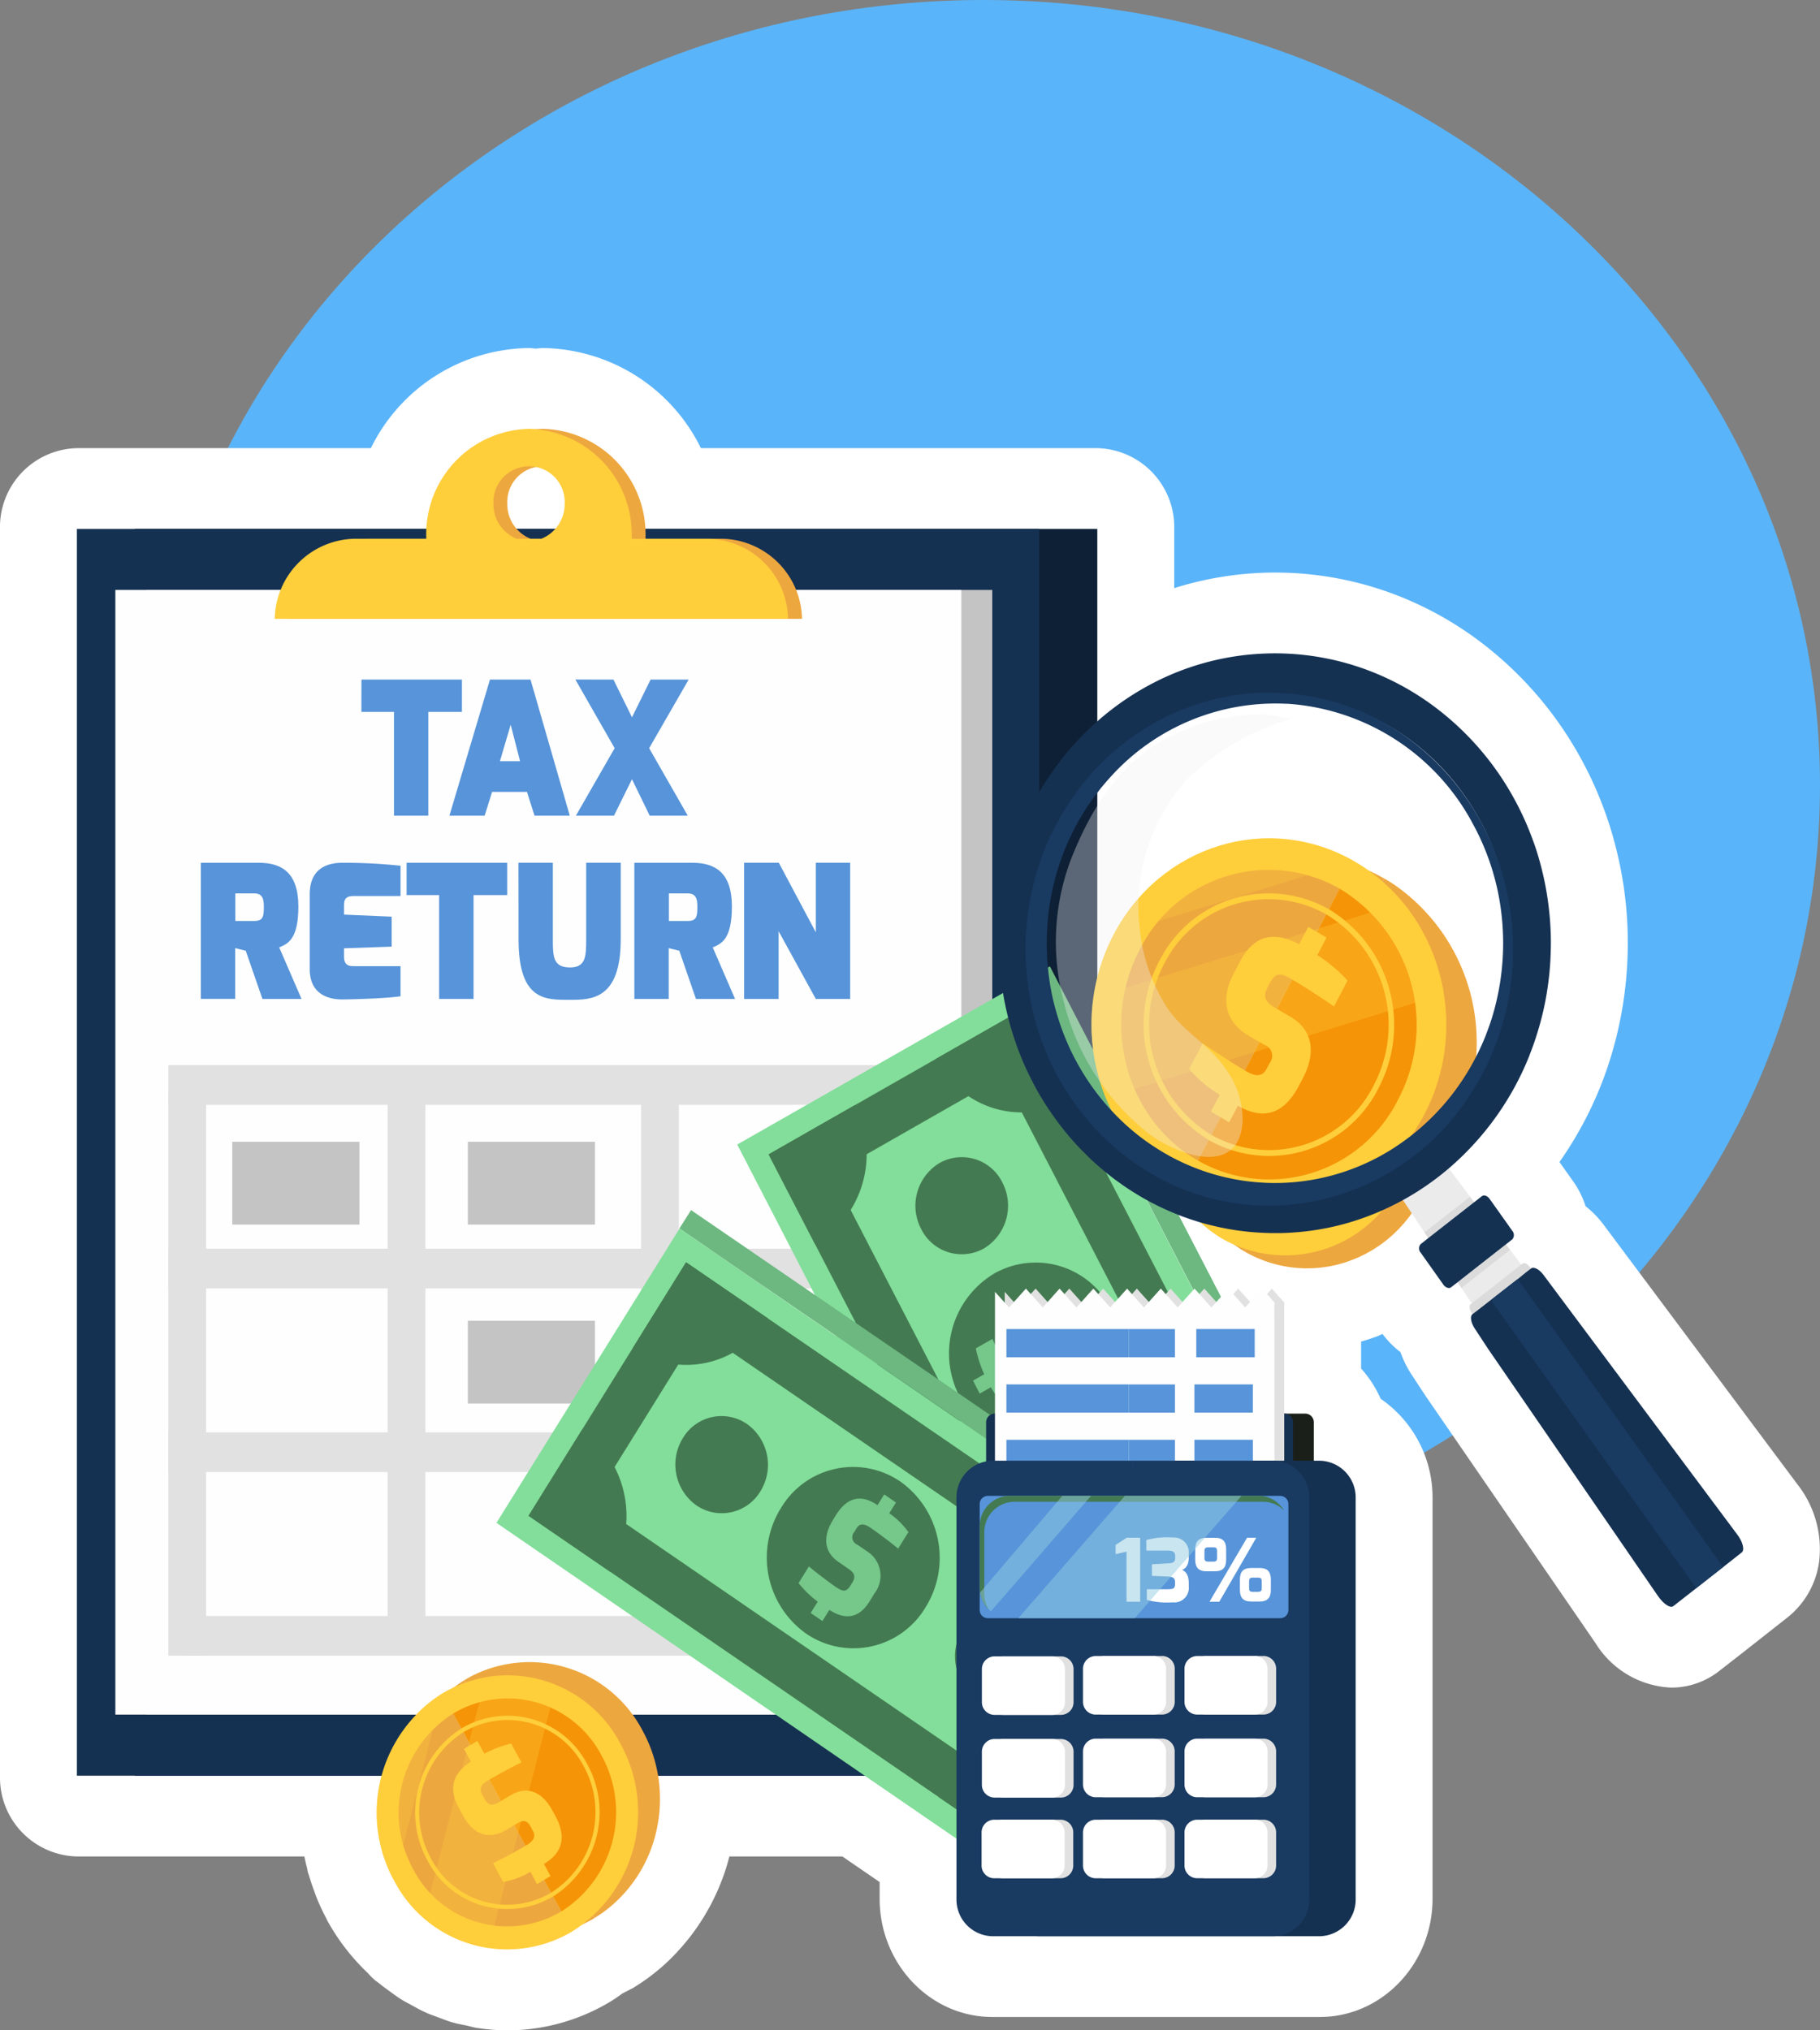 <svg xmlns="http://www.w3.org/2000/svg" xmlns:xlink="http://www.w3.org/1999/xlink" width="190" height="211.926" viewBox="0 0 190 211.926">
  <rect x="0" y="0" width="190" height="211.926" fill="#808080" stroke="none"/>
  <defs>
    <clipPath id="clip-path">
      <rect id="Rectángulo_407676" data-name="Rectángulo 407676" width="174.646" height="163.902" fill="#5ab4f9"/>
    </clipPath>
    <clipPath id="clip-path-2">
      <rect id="Rectángulo_407747" data-name="Rectángulo 407747" width="190" height="175.598" fill="none"/>
    </clipPath>
    <clipPath id="clip-path-3">
      <rect id="Rectángulo_407746" data-name="Rectángulo 407746" width="190" height="175.597" fill="none"/>
    </clipPath>
    <clipPath id="clip-path-4">
      <rect id="Rectángulo_407728" data-name="Rectángulo 407728" width="27.081" height="19.47" fill="none"/>
    </clipPath>
    <clipPath id="clip-path-5">
      <rect id="Rectángulo_407729" data-name="Rectángulo 407729" width="36.789" height="26.448" fill="none"/>
    </clipPath>
    <clipPath id="clip-path-6">
      <rect id="Rectángulo_407730" data-name="Rectángulo 407730" width="18.204" height="28.49" fill="none"/>
    </clipPath>
    <clipPath id="clip-path-7">
      <rect id="Rectángulo_407744" data-name="Rectángulo 407744" width="27.274" height="12.77" fill="none"/>
    </clipPath>
    <clipPath id="clip-path-8">
      <rect id="Rectángulo_407745" data-name="Rectángulo 407745" width="25.068" height="46.193" fill="none"/>
    </clipPath>
  </defs>
  <g id="Grupo_1180551" data-name="Grupo 1180551" transform="translate(-1125 -35455.734)">
    <g id="Grupo_1180550" data-name="Grupo 1180550" transform="translate(1140.354 35455.734)">
      <g id="Grupo_1180480" data-name="Grupo 1180480" clip-path="url(#clip-path)">
        <path id="Trazado_1053260" data-name="Trazado 1053260" d="M174.646,150.592c0,45.261-39.1,81.951-87.323,81.951S0,195.853,0,150.592,39.1,68.641,87.323,68.641s87.323,36.69,87.323,81.951" transform="translate(0 -68.641)" fill="#5ab4f9"/>
      </g>
    </g>
    <g id="Grupo_1180549" data-name="Grupo 1180549" transform="translate(1125 35492.063)">
      <g id="Grupo_1180548" data-name="Grupo 1180548" clip-path="url(#clip-path-2)">
        <g id="Grupo_1180547" data-name="Grupo 1180547" transform="translate(0 0)">
          <g id="Grupo_1180546" data-name="Grupo 1180546" clip-path="url(#clip-path-3)">
            <path id="Trazado_1053287" data-name="Trazado 1053287" d="M167.358,91.438a10.52,10.52,0,0,0-1.832-1.867,9.344,9.344,0,0,0-1.211-2.473L162.8,84.962a39.114,39.114,0,0,0,4.3-7.938c.429-1.076.818-2.2,1.157-3.34a40.176,40.176,0,0,0,.988-4.1c.169-.905.306-1.829.415-2.749.058-.473.1-.943.126-1.265s.05-.64.083-1.117c.018-.364.032-.723.043-1.053.029-.807.025-1.609.007-2.465a40.168,40.168,0,0,0-1.334-9.2c-.061-.25-.263-.958-.267-.969-.245-.86-.523-1.689-.8-2.446a38.735,38.735,0,0,0-2.535-5.578,38.317,38.317,0,0,0-11.288-12.7,36.264,36.264,0,0,0-7.492-4.09,35.31,35.31,0,0,0-11.912-2.5c-.4-.011-.8-.019-1.19-.019a35.06,35.06,0,0,0-10.517,1.628V18.878a8.237,8.237,0,0,0-8.026-8.43H73.171A18.648,18.648,0,0,0,56.659,0c-.245,0-.48.049-.725.057C55.692.049,55.458,0,55.213,0A18.621,18.621,0,0,0,38.718,10.448H8.026A8.237,8.237,0,0,0,0,18.878V149.016a8.235,8.235,0,0,0,8.026,8.43H31.774c.076.4.177.8.278,1.2.032.151.054.3.094.454.032.121.083.235.119.356.166.568.357,1.129.566,1.685.09.239.169.481.263.712.285.689.6,1.363.955,2.03.043.079.072.17.115.25l.018.023.007.019a22.509,22.509,0,0,0,4.193,5.423,8.172,8.172,0,0,0,.735.738c.13.117.281.2.415.314.321.269.656.507.991.754.458.337.909.674,1.388.973.343.216.7.394,1.056.587.49.273.981.549,1.493.776.4.186.829.326,1.244.481.48.178.952.375,1.442.519.523.155,1.06.254,1.6.364.364.08.721.193,1.092.25.043.008.083,0,.126.011a20.49,20.49,0,0,0,3.018.231,20.879,20.879,0,0,0,10.773-3.022c.436-.261.84-.557,1.247-.845.274-.144.559-.269.829-.428.068-.038.144-.064.213-.106l0,0,.007,0,.014-.011A21.739,21.739,0,0,0,69.4,168.7a23.031,23.031,0,0,0,6.746-11.255h11.79l3.894,2.67v1.738c0,6.805,5.275,12.346,11.761,12.346h34.2c6.482,0,11.761-5.54,11.761-12.346V120.06a12.5,12.5,0,0,0-5.415-10.384,11.887,11.887,0,0,0-2.044-3.162V103.7c.555-.155,1.1-.329,1.644-.534.206-.076.393-.178.595-.258A9.257,9.257,0,0,0,146.2,104.8a10.889,10.889,0,0,0,1.157,2.34l1.475,2.246,17.76,25.835a9.76,9.76,0,0,0,7.881,4.6,8.084,8.084,0,0,0,5-1.731L181.9,136.2l4.691-3.692a8.967,8.967,0,0,0,3.317-5.836,10.936,10.936,0,0,0-2.243-8.04S167.391,91.48,167.358,91.438" transform="translate(0 0)" fill="#fff"/>
            <rect id="Rectángulo_407711" data-name="Rectángulo 407711" width="100.46" height="130.138" transform="translate(14.093 18.878)" fill="#0e2036"/>
            <rect id="Rectángulo_407712" data-name="Rectángulo 407712" width="100.457" height="130.138" transform="translate(8.026 18.878)" fill="#153152"/>
            <rect id="Rectángulo_407713" data-name="Rectángulo 407713" width="88.325" height="117.391" transform="translate(15.265 25.248)" fill="#c4c4c4"/>
            <rect id="Rectángulo_407714" data-name="Rectángulo 407714" width="88.317" height="117.391" transform="translate(12.042 25.248)" fill="#fefefe"/>
            <path id="Trazado_1053288" data-name="Trazado 1053288" d="M53.643,13.7H45.621v-.227A11,11,0,0,0,34.888,2.227,10.992,10.992,0,0,0,24.173,13.471V13.7h-7.51A8.522,8.522,0,0,0,8.356,22.06h53.6a8.53,8.53,0,0,0-8.31-8.362M31.189,10.051a3.722,3.722,0,1,1,7.434,0,3.9,3.9,0,0,1-2.43,3.647H33.615a3.882,3.882,0,0,1-2.426-3.647" transform="translate(21.771 6.206)" fill="#eda73f"/>
            <path id="Trazado_1053289" data-name="Trazado 1053289" d="M53.242,13.7H45.22v-.227A11,11,0,0,0,34.483,2.227,10.986,10.986,0,0,0,23.772,13.471V13.7H16.265a8.52,8.52,0,0,0-8.31,8.362h53.59a8.521,8.521,0,0,0-8.3-8.362M30.788,10.051a3.722,3.722,0,1,1,7.434,0A3.894,3.894,0,0,1,35.789,13.7H33.211a3.879,3.879,0,0,1-2.423-3.647" transform="translate(20.726 6.206)" fill="#ffce3b"/>
            <path id="Trazado_1053290" data-name="Trazado 1053290" d="M10.466,9.137H20.957v3.378H17.449V23.346H13.862V12.515h-3.4Z" transform="translate(27.267 25.466)" fill="#5794d9"/>
            <path id="Trazado_1053291" data-name="Trazado 1053291" d="M17.246,9.137h4.233l4.1,14.209H21.9l-.793-2.484H17.469l-.779,2.484H13.013Zm3.144,8.521-.981-3.806-1.125,3.806Z" transform="translate(33.904 25.465)" fill="#5794d9"/>
            <path id="Trazado_1053292" data-name="Trazado 1053292" d="M20.634,9.137l1.936,3.939,1.943-3.939h3.973L24.361,16.3l4.031,7.044H24.419L22.57,19.54l-1.882,3.806H16.714L20.76,16.3l-4.1-7.165Z" transform="translate(43.407 25.466)" fill="#5794d9"/>
            <path id="Trazado_1053293" data-name="Trazado 1053293" d="M5.815,14.187h6.043c2.4,0,4.139,1.026,4.139,4.56,0,3.378-1.053,3.882-2,4.272L16.328,28.4H12.247l-1.741-5.029L9.4,23.094v5.3H5.815Zm5.578,6.074c.945,0,1-.5,1-1.515,0-.852-.18-1.36-1-1.36H9.417v2.874Z" transform="translate(15.15 39.539)" fill="#5794d9"/>
            <path id="Trazado_1053294" data-name="Trazado 1053294" d="M8.968,17.486c0-2.927,2.134-3.3,3.436-3.3a56.928,56.928,0,0,1,6.046.311V17.66H13.514c-.963,0-.963.564-.963,1.087V19.6l4.972.212v3.128l-4.972.174v.852c0,1.03.613,1.011,1.147,1.011H18.45v3.143c-1.9.273-5.859.329-5.859.329-1.2.038-3.623-.216-3.623-3.185Z" transform="translate(23.365 39.539)" fill="#5794d9"/>
            <path id="Trazado_1053295" data-name="Trazado 1053295" d="M11.773,14.186h10.5v3.378H18.76V28.4H15.173V17.564h-3.4Z" transform="translate(30.673 39.537)" fill="#5794d9"/>
            <path id="Trazado_1053296" data-name="Trazado 1053296" d="M15.013,14.186H18.6v8c0,1.825.04,2.931,1.8,2.931,1.648,0,1.68-1.185,1.68-2.931v-8h3.605v8c0,6.268-3.05,6.309-5.285,6.309-2.513,0-5.379.155-5.379-6.309Z" transform="translate(39.115 39.536)" fill="#5794d9"/>
            <path id="Trazado_1053297" data-name="Trazado 1053297" d="M18.368,14.187h6.043c2.4,0,4.139,1.026,4.139,4.56,0,3.378-1.053,3.882-2,4.272L28.881,28.4H24.8l-1.738-5.029-1.107-.273v5.3H18.368Zm5.578,6.074c.945,0,1-.5,1-1.515,0-.852-.184-1.36-1-1.36H21.97v2.874Z" transform="translate(47.856 39.539)" fill="#5794d9"/>
            <path id="Trazado_1053298" data-name="Trazado 1053298" d="M21.546,14.186h3.62l3.865,7.26v-7.26h3.587V28.4H29.031l-3.883-7.067V28.4h-3.6Z" transform="translate(56.136 39.537)" fill="#5794d9"/>
            <rect id="Rectángulo_407715" data-name="Rectángulo 407715" width="3.944" height="58.771" transform="translate(17.573 77.718)" fill="#e1e1e1"/>
            <rect id="Rectángulo_407716" data-name="Rectángulo 407716" width="3.944" height="58.775" transform="translate(40.467 76.46)" fill="#e1e1e1"/>
            <rect id="Rectángulo_407717" data-name="Rectángulo 407717" width="3.948" height="58.775" transform="translate(66.923 76.46)" fill="#e1e1e1"/>
            <rect id="Rectángulo_407718" data-name="Rectángulo 407718" width="3.948" height="58.775" transform="translate(90.957 76.46)" fill="#e1e1e1"/>
            <rect id="Rectángulo_407719" data-name="Rectángulo 407719" width="77.332" height="4.147" transform="translate(17.573 74.843)" fill="#e1e1e1"/>
            <rect id="Rectángulo_407720" data-name="Rectángulo 407720" width="13.271" height="8.646" transform="translate(24.25 82.845)" fill="#c4c4c4"/>
            <rect id="Rectángulo_407721" data-name="Rectángulo 407721" width="13.271" height="8.646" transform="translate(48.842 82.845)" fill="#c4c4c4"/>
            <rect id="Rectángulo_407722" data-name="Rectángulo 407722" width="13.271" height="8.642" transform="translate(48.842 101.527)" fill="#c4c4c4"/>
            <rect id="Rectángulo_407723" data-name="Rectángulo 407723" width="77.332" height="4.147" transform="translate(17.573 94.009)" fill="#e1e1e1"/>
            <rect id="Rectángulo_407724" data-name="Rectángulo 407724" width="77.332" height="4.143" transform="translate(17.573 113.179)" fill="#e1e1e1"/>
            <rect id="Rectángulo_407725" data-name="Rectángulo 407725" width="75.738" height="4.143" transform="translate(19.166 132.346)" fill="#e1e1e1"/>
            <path id="Trazado_1053299" data-name="Trazado 1053299" d="M63.42,78.1,61.466,79.2l-31.6-61.089,1.94-1.072Z" transform="translate(77.799 47.5)" fill="#6cb880"/>
            <path id="Trazado_1053385" data-name="Trazado 1053385" d="M0,0,35.337-.738l-1.4,68.764L-1.4,68.764Z" transform="matrix(0.879, -0.477, 0.477, 0.879, 76.965, 83.134)" fill="#82de9a"/>
            <path id="Trazado_1053300" data-name="Trazado 1053300" d="M28.875,35.379,46.737,25.184,71.372,72.8,53.518,82.994Zm-6.619-2.045,29.29,56.609,26.435-15.1-29.287-56.6Z" transform="translate(57.985 50.832)" fill="#447a52"/>
            <path id="Trazado_1053301" data-name="Trazado 1053301" d="M29.028,35.646a9.979,9.979,0,0,1,13.859,4.287L33.9,45.064Z" transform="translate(75.629 95.711)" fill="#447a52"/>
            <path id="Trazado_1053302" data-name="Trazado 1053302" d="M27.13,35.426a11.022,11.022,0,0,0,4.11-14.557L22.256,26Z" transform="translate(57.985 58.162)" fill="#447a52"/>
            <path id="Trazado_1053303" data-name="Trazado 1053303" d="M40.218,30.7a11,11,0,0,0-4.1,14.535l8.967-5.124Z" transform="translate(90.877 85.564)" fill="#447a52"/>
            <path id="Trazado_1053304" data-name="Trazado 1053304" d="M40.946,27.668A9.966,9.966,0,0,1,27.1,23.362l8.97-5.124Z" transform="translate(70.608 50.83)" fill="#447a52"/>
            <path id="Trazado_1053305" data-name="Trazado 1053305" d="M33.652,31.407a5.21,5.21,0,0,0-1.94,6.885,4.712,4.712,0,0,0,6.551,2.037,5.211,5.211,0,0,0,1.94-6.885,4.721,4.721,0,0,0-6.551-2.037" transform="translate(81.089 85.82)" fill="#447a52"/>
            <path id="Trazado_1053306" data-name="Trazado 1053306" d="M32.2,26.355A9.718,9.718,0,0,0,28.577,39.2,8.8,8.8,0,0,0,40.807,43a9.74,9.74,0,0,0,3.62-12.853A8.8,8.8,0,0,0,32.2,26.355" transform="translate(71.602 70.237)" fill="#447a52"/>
            <path id="Trazado_1053307" data-name="Trazado 1053307" d="M29.03,22.913A5.21,5.21,0,0,0,27.1,29.8a4.723,4.723,0,0,0,6.551,2.041,5.214,5.214,0,0,0,1.932-6.881,4.715,4.715,0,0,0-6.551-2.045" transform="translate(69.062 62.144)" fill="#447a52"/>
            <path id="Trazado_1053308" data-name="Trazado 1053308" d="M34.1,36.541c-1.936,1.106-3.22.216-4.07-1.325l-1.165.667-.692-1.356,1.168-.67a12.4,12.4,0,0,1-.88-2.7l1.745-.988c.361.9,1.092,2.465,1.449,3.166.425.829.692,1.2,1.449.765l.328-.182c.58-.337.692-.727.3-1.473l-.591-1.147a2.925,2.925,0,0,1,1.41-4.105l.562-.322c2.3-1.318,3.566-.174,4.294,1.242l1.125-.644.7,1.36-1.132.644a8.482,8.482,0,0,1,.88,2.734l-1.716.977c-.249-.595-.891-2.053-1.572-3.367-.306-.6-.689-1.007-1.284-.67l-.393.223c-.487.28-.692.606-.335,1.307l.566,1.1a2.978,2.978,0,0,1-1.312,4.294Z" transform="translate(73.409 73.253)" fill="#75c78a"/>
            <path id="Trazado_1053309" data-name="Trazado 1053309" d="M76.316,61.725,75.1,63.676l-55.426-38L20.89,23.76Z" transform="translate(51.253 66.22)" fill="#6cb880"/>
            <path id="Trazado_1053386" data-name="Trazado 1053386" d="M0,0,36.17-.806,34.644,66.38l-36.17.806Z" transform="matrix(0.547, -0.837, 0.837, 0.547, 51.828, 122.625)" fill="#82de9a"/>
            <path id="Trazado_1053310" data-name="Trazado 1053310" d="M22.054,50.161,33.166,32.283,76.373,61.909,65.258,79.787Zm-6.749,1.5L66.664,86.876,83.111,60.413,31.746,25.2Z" transform="translate(39.875 70.225)" fill="#447a52"/>
            <path id="Trazado_1053311" data-name="Trazado 1053311" d="M27.182,43.53A9.915,9.915,0,0,1,41.308,40.39L35.72,49.384Z" transform="translate(70.819 107.72)" fill="#447a52"/>
            <path id="Trazado_1053312" data-name="Trazado 1053312" d="M23.857,44.67a11.071,11.071,0,0,0-2.964-14.86l-5.588,9Z" transform="translate(39.875 83.081)" fill="#447a52"/>
            <path id="Trazado_1053313" data-name="Trazado 1053313" d="M32.943,32.95a11.048,11.048,0,0,0,2.964,14.834l5.581-8.975Z" transform="translate(81.499 91.832)" fill="#447a52"/>
            <path id="Trazado_1053314" data-name="Trazado 1053314" d="M32.451,31.06a9.924,9.924,0,0,1-14.133,3.117L23.9,25.2Z" transform="translate(47.725 70.227)" fill="#447a52"/>
            <path id="Trazado_1053315" data-name="Trazado 1053315" d="M28.437,37.015a5.241,5.241,0,0,0,1.406,7.029,4.7,4.7,0,0,0,6.692-1.477,5.228,5.228,0,0,0-1.41-7.017,4.7,4.7,0,0,0-6.688,1.466" transform="translate(72.045 96.769)" fill="#447a52"/>
            <path id="Trazado_1053316" data-name="Trazado 1053316" d="M23.677,35.136a9.744,9.744,0,0,0,2.618,13.1A8.754,8.754,0,0,0,38.777,45.49a9.77,9.77,0,0,0-2.628-13.115,8.754,8.754,0,0,0-12.471,2.761" transform="translate(57.851 85.943)" fill="#447a52"/>
            <path id="Trazado_1053317" data-name="Trazado 1053317" d="M20.341,31.734a5.237,5.237,0,0,0,1.406,7.025,4.7,4.7,0,0,0,6.688-1.473,5.242,5.242,0,0,0-1.41-7.025,4.693,4.693,0,0,0-6.684,1.473" transform="translate(50.951 82.039)" fill="#447a52"/>
            <path id="Trazado_1053318" data-name="Trazado 1053318" d="M30.518,42.787c-1.208,1.939-2.736,1.8-4.182.867l-.725,1.159-1.226-.845.736-1.17a11.4,11.4,0,0,1-2-1.943L24.2,39.113c.728.621,2.073,1.632,2.7,2.068.757.515,1.157.708,1.626-.049l.2-.326c.368-.583.285-.988-.4-1.447l-1.035-.716c-1.918-1.314-1.291-3.227-.617-4.313l.343-.564c1.439-2.306,3.065-1.924,4.348-1.049l.7-1.121,1.226.844-.7,1.129a7.991,7.991,0,0,1,2,1.965l-1.071,1.719c-.483-.4-1.7-1.36-2.9-2.181-.544-.371-1.067-.542-1.431.045l-.249.4a.827.827,0,0,0,.3,1.314l1,.682a3.02,3.02,0,0,1,.793,4.435Z" transform="translate(60.244 88.059)" fill="#75c78a"/>
            <path id="Trazado_1053319" data-name="Trazado 1053319" d="M35.75,25.241a14.694,14.694,0,0,0,5.408,19.443L54.253,19.569a13.292,13.292,0,0,0-18.5,5.673" transform="translate(88.762 49.616)" fill="#eda73f"/>
            <path id="Trazado_1053320" data-name="Trazado 1053320" d="M54.54,37.707a14.455,14.455,0,0,1-2.517,3.45,13.459,13.459,0,0,1-4.856,3.151,12.986,12.986,0,0,1-8.757.151,13.207,13.207,0,0,1-2.376-1.076l13.1-25.116c.267.159.537.318.793.492A14.746,14.746,0,0,1,54.54,37.707" transform="translate(93.882 50.913)" fill="#eda73f"/>
            <path id="Trazado_1053321" data-name="Trazado 1053321" d="M53.608,19.218a13.289,13.289,0,0,0-18.5,5.673,14.7,14.7,0,0,0,5.4,19.439A13.3,13.3,0,0,0,59.016,38.65a14.688,14.688,0,0,0-5.408-19.431" transform="translate(87.085 48.634)" fill="#ffce3b"/>
            <path id="Trazado_1053322" data-name="Trazado 1053322" d="M35.457,24.277a12.223,12.223,0,0,0,4.5,16.163l10.9-20.889a11.062,11.062,0,0,0-15.391,4.726" transform="translate(88.741 50.403)" fill="#eda73f"/>
            <path id="Trazado_1053323" data-name="Trazado 1053323" d="M46.594,18.473l-10.9,20.889A11.062,11.062,0,0,0,51.09,34.64a12.223,12.223,0,0,0-4.5-16.167" transform="translate(92.999 51.485)" fill="#f59407"/>
            <path id="Trazado_1053324" data-name="Trazado 1053324" d="M39.541,37.528A10.381,10.381,0,0,1,35.72,23.811,9.4,9.4,0,0,1,48.782,19.8,10.381,10.381,0,0,1,52.6,33.521a9.391,9.391,0,0,1-13.055,4.007M48.58,20.2A8.981,8.981,0,0,0,36.1,24.027a9.918,9.918,0,0,0,3.645,13.107,8.981,8.981,0,0,0,12.478-3.825A9.93,9.93,0,0,0,48.58,20.2" transform="translate(89.985 51.736)" fill="#ffce3b"/>
            <path id="Trazado_1053325" data-name="Trazado 1053325" d="M39.436,21.87c1.183-2.223,2.866-2.178,4.521-1.284l.7-1.341,1.41.826-.707,1.348a11.51,11.51,0,0,1,2.318,1.958l-1.046,1.984c-.851-.6-2.4-1.6-3.133-2.026-.854-.507-1.312-.682-1.763.178l-.2.382c-.357.674-.231,1.094.552,1.553l1.19.693c2.2,1.276,1.658,3.431,1,4.681l-.335.651c-1.4,2.636-3.212,2.367-4.68,1.515l-.674,1.272-1.41-.826.681-1.288a8.872,8.872,0,0,1-2.351-1.988l1.042-1.973c.57.394,1.969,1.344,3.342,2.143.624.371,1.211.5,1.565-.17l.238-.447c.3-.56.31-.992-.418-1.413l-1.147-.663a3.317,3.317,0,0,1-1.2-4.8Z" transform="translate(92.507 53.639)" fill="#ffce3b"/>
            <g id="Grupo_1180533" data-name="Grupo 1180533" transform="translate(120.511 66.555)" opacity="0.3" style="mix-blend-mode: screen;isolation: isolate">
              <g id="Grupo_1180532" data-name="Grupo 1180532">
                <g id="Grupo_1180531" data-name="Grupo 1180531" clip-path="url(#clip-path-4)">
                  <path id="Trazado_1053326" data-name="Trazado 1053326" d="M49.313,17.575,35.818,21.714a14.26,14.26,0,0,0-1.925,2.8l18.47-5.665a13.426,13.426,0,0,0-3.05-1.276" transform="translate(-32.206 -17.573)" fill="#ffce3b"/>
                  <path id="Trazado_1053327" data-name="Trazado 1053327" d="M57.367,18.755l-23.8,7.305a15.013,15.013,0,0,0,.955,7.7L60.507,25.78a14.672,14.672,0,0,0-3.14-7.025" transform="translate(-33.424 -14.285)" fill="#ffce3b"/>
                </g>
              </g>
            </g>
            <path id="Trazado_1053328" data-name="Trazado 1053328" d="M34.76,24.1C29.846,33.523,33.13,45.35,42.1,50.508L59.9,16.387c-8.97-5.162-20.226-1.712-25.14,7.714" transform="translate(84.618 38.991)" fill="#eda73f"/>
            <path id="Trazado_1053329" data-name="Trazado 1053329" d="M60.291,41.03a19.571,19.571,0,0,1-3.411,4.688A18.382,18.382,0,0,1,50.279,50a17.674,17.674,0,0,1-11.9.2,18.01,18.01,0,0,1-3.23-1.462l17.8-34.121c.368.208.725.432,1.071.667a20.022,20.022,0,0,1,6.273,25.74" transform="translate(91.571 40.754)" fill="#eda73f"/>
            <path id="Trazado_1053330" data-name="Trazado 1053330" d="M59.029,15.907C50.055,10.745,38.8,14.2,33.885,23.625s-1.63,21.241,7.344,26.4,20.23,1.708,25.144-7.718S68,21.069,59.029,15.907" transform="translate(82.338 37.656)" fill="#ffce3b"/>
            <path id="Trazado_1053331" data-name="Trazado 1053331" d="M34.366,22.787c-4.088,7.835-1.356,17.67,6.108,21.961l14.8-28.38a15.027,15.027,0,0,0-20.908,6.419" transform="translate(84.59 40.066)" fill="#eda73f"/>
            <path id="Trazado_1053332" data-name="Trazado 1053332" d="M49.488,14.9l-14.8,28.38A15.031,15.031,0,0,0,55.6,36.867,16.61,16.61,0,0,0,49.488,14.9" transform="translate(90.375 41.532)" fill="#f59407"/>
            <path id="Trazado_1053333" data-name="Trazado 1053333" d="M39.9,40.791a14.109,14.109,0,0,1-5.177-18.636,12.755,12.755,0,0,1,17.738-5.442,14.105,14.105,0,0,1,5.181,18.632A12.758,12.758,0,0,1,39.9,40.791M52.185,17.247a12.2,12.2,0,0,0-16.956,5.2,13.479,13.479,0,0,0,4.954,17.807,12.2,12.2,0,0,0,16.956-5.2,13.485,13.485,0,0,0-4.954-17.807" transform="translate(86.283 41.872)" fill="#ffce3b"/>
            <path id="Trazado_1053334" data-name="Trazado 1053334" d="M39.772,19.514c1.6-3.018,3.89-2.954,6.14-1.746l.955-1.814,1.914,1.113L47.819,18.9a15.535,15.535,0,0,1,3.151,2.662l-1.417,2.7c-1.157-.822-3.266-2.17-4.258-2.749-1.161-.693-1.785-.928-2.4.239l-.274.519c-.487.916-.317,1.492.757,2.109l1.608.939c2.982,1.738,2.253,4.658,1.356,6.358l-.465.886c-1.893,3.586-4.352,3.219-6.353,2.06l-.912,1.727L36.7,35.23l.93-1.753a12.2,12.2,0,0,1-3.194-2.7L35.845,28.1c.768.534,2.675,1.825,4.543,2.916.851.5,1.64.678,2.124-.235l.324-.606a1.226,1.226,0,0,0-.573-1.924l-1.554-.9c-3.6-2.1-2.246-5.359-1.633-6.517Z" transform="translate(89.708 44.464)" fill="#ffce3b"/>
            <g id="Grupo_1180536" data-name="Grupo 1180536" transform="translate(113.944 51.813)" opacity="0.3" style="mix-blend-mode: screen;isolation: isolate">
              <g id="Grupo_1180535" data-name="Grupo 1180535">
                <g id="Grupo_1180534" data-name="Grupo 1180534" clip-path="url(#clip-path-5)">
                  <path id="Trazado_1053335" data-name="Trazado 1053335" d="M53.185,13.682,34.848,19.31a19.3,19.3,0,0,0-2.607,3.806l25.09-7.7a17.938,17.938,0,0,0-4.146-1.731" transform="translate(-29.944 -13.681)" fill="#ffce3b"/>
                  <path id="Trazado_1053336" data-name="Trazado 1053336" d="M64.13,15.284,31.8,25.206a20.373,20.373,0,0,0,1.3,10.456l35.3-10.835a19.884,19.884,0,0,0-4.262-9.543" transform="translate(-31.605 -9.216)" fill="#ffce3b"/>
                </g>
              </g>
            </g>
            <path id="Trazado_1053337" data-name="Trazado 1053337" d="M13.359,56.262a13.284,13.284,0,0,0,18.615,5.287L18.392,36.717a14.712,14.712,0,0,0-5.033,19.545" transform="translate(30.082 102.331)" fill="#eda73f"/>
            <path id="Trazado_1053338" data-name="Trazado 1053338" d="M32.06,43.4a14.881,14.881,0,0,1,1.521,10.047,14.434,14.434,0,0,1-4.445,7.926,13.328,13.328,0,0,1-2.109,1.572L13.445,38.118c.27-.159.537-.314.811-.454A13.305,13.305,0,0,1,32.06,43.4" transform="translate(35.029 100.927)" fill="#eda73f"/>
            <path id="Trazado_1053339" data-name="Trazado 1053339" d="M17.753,38.486a14.716,14.716,0,0,0-5.03,19.549,13.286,13.286,0,0,0,18.611,5.283,14.719,14.719,0,0,0,5.033-19.549,13.281,13.281,0,0,0-18.615-5.283" transform="translate(28.424 101.944)" fill="#ffce3b"/>
            <path id="Trazado_1053340" data-name="Trazado 1053340" d="M13.055,53.895A11.04,11.04,0,0,0,28.53,58.288L17.241,37.633a12.24,12.24,0,0,0-4.186,16.262" transform="translate(30.083 104.884)" fill="#eda73f"/>
            <path id="Trazado_1053341" data-name="Trazado 1053341" d="M13.126,38.8,24.418,59.457A12.246,12.246,0,0,0,28.6,43.192,11.05,11.05,0,0,0,13.126,38.8" transform="translate(34.198 103.718)" fill="#f59407"/>
            <path id="Trazado_1053342" data-name="Trazado 1053342" d="M26.431,56.56A9.379,9.379,0,0,1,13.3,52.83a10.4,10.4,0,0,1,3.548-13.8,9.389,9.389,0,0,1,13.134,3.738A10.4,10.4,0,0,1,26.431,56.56M17.064,39.424a9.928,9.928,0,0,0-3.4,13.179,8.963,8.963,0,0,0,12.55,3.567A9.935,9.935,0,0,0,29.61,42.987a8.965,8.965,0,0,0-12.547-3.564" transform="translate(31.328 105.048)" fill="#ffce3b"/>
            <path id="Trazado_1053343" data-name="Trazado 1053343" d="M13.663,45.275c-1.19-2.215-.274-3.708,1.309-4.722l-.721-1.329,1.4-.833.728,1.337a11.233,11.233,0,0,1,2.8-1.06L20.25,40.64c-.93.447-2.549,1.322-3.277,1.753-.862.5-1.24.822-.775,1.674l.206.382c.364.667.768.776,1.547.311l1.183-.7c2.185-1.3,3.656.3,4.323,1.545l.353.648c1.417,2.628.256,4.109-1.208,4.98l.685,1.269-1.406.833-.692-1.28a8.716,8.716,0,0,1-2.841,1.064L17.29,51.156c.613-.307,2.116-1.06,3.486-1.878.624-.371,1.035-.826.674-1.492l-.238-.451c-.306-.545-.649-.788-1.366-.352l-1.143.682c-2.632,1.564-4.06-.579-4.518-1.428Z" transform="translate(34.184 106.994)" fill="#ffce3b"/>
            <g id="Grupo_1180539" data-name="Grupo 1180539" transform="translate(39.857 138.524)" opacity="0.3" style="mix-blend-mode: screen;isolation: isolate">
              <g id="Grupo_1180538" data-name="Grupo 1180538">
                <g id="Grupo_1180537" data-name="Grupo 1180537" clip-path="url(#clip-path-6)">
                  <path id="Trazado_1053344" data-name="Trazado 1053344" d="M14.725,39.158l-3.67,14.254a14.725,14.725,0,0,0,1.276,3.181L17.35,37.086a13.7,13.7,0,0,0-2.625,2.072" transform="translate(-11.055 -35.165)" fill="#ffce3b"/>
                  <path id="Trazado_1053345" data-name="Trazado 1053345" d="M18.741,36.774,12.273,61.913a13.365,13.365,0,0,0,6.749,3.155l7.063-27.448a13.009,13.009,0,0,0-7.344-.844" transform="translate(-7.882 -36.58)" fill="#ffce3b"/>
                </g>
              </g>
            </g>
            <path id="Rectángulo_407731" data-name="Rectángulo 407731" d="M.9,0H31.144a.9.9,0,0,1,.9.9V40.029a.9.9,0,0,1-.9.9H.9a.9.9,0,0,1-.9-.9V.9A.9.9,0,0,1,.9,0Z" transform="translate(105.114 111.222)" fill="#1b1f19"/>
            <path id="Rectángulo_407732" data-name="Rectángulo 407732" d="M.9,0H31.14a.9.9,0,0,1,.9.9V40.029a.9.9,0,0,1-.9.9H.9a.9.9,0,0,1-.9-.9V.9A.9.9,0,0,1,.9,0Z" transform="translate(102.947 111.222)" fill="#153152"/>
            <path id="Trazado_1053346" data-name="Trazado 1053346" d="M58.27,27.363,56.98,25.924l-1.763,1.962-1.759-1.962L51.69,27.886l-1.759-1.962-1.759,1.962-1.763-1.962-1.759,1.962-1.381-1.534-.379-.428-1.763,1.962-1.763-1.962L37.6,27.886l-1.763-1.962-1.756,1.962-1.763-1.962L30.559,27.89l-1.467-1.632L29.1,60.621l1.464,1.632,1.763-1.962,1.759,1.962,1.763-1.962,1.759,1.962,1.759-1.962,1.763,1.962,1.759-1.962.382.42,1.381,1.538,1.759-1.958,1.767,1.958,1.756-1.962L51.7,62.249l1.759-1.962,1.767,1.962,1.759-1.962,1.294,1.443Z" transform="translate(75.795 72.251)" fill="#e1e1e1"/>
            <path id="Trazado_1053347" data-name="Trazado 1053347" d="M57.984,27.363l-1.291-1.439-1.767,1.962-1.752-1.962-1.767,1.962-1.763-1.962-1.763,1.962-1.756-1.962L44.36,27.886l-1.377-1.534-.379-.428-1.763,1.962-1.759-1.962-1.763,1.962-1.763-1.962L33.8,27.886l-1.759-1.962L30.277,27.89,28.81,26.257l0,34.364,1.464,1.632,1.759-1.962L33.8,62.253l1.759-1.962,1.763,1.962,1.759-1.962,1.767,1.962,1.759-1.962.379.42,1.381,1.538,1.759-1.958,1.763,1.958,1.759-1.962,1.763,1.962,1.763-1.962,1.759,1.962,1.759-1.962,1.3,1.443Z" transform="translate(75.06 72.251)" fill="#fefefe"/>
            <rect id="Rectángulo_407733" data-name="Rectángulo 407733" width="6.1" height="2.946" transform="translate(124.887 102.394)" fill="#5794d9"/>
            <rect id="Rectángulo_407734" data-name="Rectángulo 407734" width="6.1" height="2.943" transform="translate(124.691 108.173)" fill="#5794d9"/>
            <path id="Trazado_1053348" data-name="Trazado 1053348" d="M32.773,30.667a3.834,3.834,0,0,0-3.735,3.923V76.384A3.829,3.829,0,0,0,32.773,80.3H47.451V30.667Z" transform="translate(75.655 85.47)" fill="#153152"/>
            <path id="Trazado_1053349" data-name="Trazado 1053349" d="M48.83,30.667H34.145V80.3H48.83a3.829,3.829,0,0,0,3.735-3.916V34.59a3.834,3.834,0,0,0-3.735-3.923" transform="translate(88.961 85.47)" fill="#153152"/>
            <rect id="Rectángulo_407735" data-name="Rectángulo 407735" width="12.781" height="2.944" transform="translate(105.065 102.398)" fill="#5794d9"/>
            <rect id="Rectángulo_407736" data-name="Rectángulo 407736" width="4.811" height="2.946" transform="translate(117.845 102.395)" fill="#5794d9"/>
            <rect id="Rectángulo_407737" data-name="Rectángulo 407737" width="4.813" height="2.943" transform="translate(117.845 108.177)" fill="#5794d9"/>
            <rect id="Rectángulo_407738" data-name="Rectángulo 407738" width="12.781" height="2.943" transform="translate(105.064 108.173)" fill="#5794d9"/>
            <rect id="Rectángulo_407739" data-name="Rectángulo 407739" width="4.813" height="2.943" transform="translate(117.845 113.956)" fill="#5794d9"/>
            <rect id="Rectángulo_407740" data-name="Rectángulo 407740" width="12.781" height="2.941" transform="translate(105.065 113.956)" fill="#5794d9"/>
            <rect id="Rectángulo_407741" data-name="Rectángulo 407741" width="6.1" height="2.944" transform="translate(124.693 113.951)" fill="#5794d9"/>
            <rect id="Rectángulo_407742" data-name="Rectángulo 407742" width="12.44" height="4.83" transform="translate(118.353 125.064)" fill="#5794d9"/>
            <path id="Trazado_1053350" data-name="Trazado 1053350" d="M31.43,30.667a3.834,3.834,0,0,0-3.735,3.923V76.384A3.829,3.829,0,0,0,31.43,80.3H46.111V30.667Z" transform="translate(72.156 85.47)" fill="#193a61"/>
            <path id="Trazado_1053351" data-name="Trazado 1053351" d="M47.487,30.667H32.8V80.3H47.487a3.829,3.829,0,0,0,3.732-3.916V34.59a3.833,3.833,0,0,0-3.732-3.923" transform="translate(85.462 85.47)" fill="#193a61"/>
            <path id="Trazado_1053352" data-name="Trazado 1053352" d="M36.058,36.06H29.975a1.325,1.325,0,0,0-1.294,1.36v3.393a1.324,1.324,0,0,0,1.294,1.356h6.082a1.326,1.326,0,0,0,1.294-1.356V37.42a1.327,1.327,0,0,0-1.294-1.36" transform="translate(74.725 100.5)" fill="#e1e1e1"/>
            <path id="Trazado_1053353" data-name="Trazado 1053353" d="M36.058,38.337H29.975a1.327,1.327,0,0,0-1.294,1.36v3.4a1.326,1.326,0,0,0,1.294,1.356h6.082a1.328,1.328,0,0,0,1.294-1.356V39.7a1.329,1.329,0,0,0-1.294-1.36" transform="translate(74.725 106.846)" fill="#e1e1e1"/>
            <path id="Trazado_1053354" data-name="Trazado 1053354" d="M36.046,40.562H29.964a1.326,1.326,0,0,0-1.291,1.356v3.4a1.326,1.326,0,0,0,1.291,1.356h6.082a1.326,1.326,0,0,0,1.294-1.356v-3.4a1.326,1.326,0,0,0-1.294-1.356" transform="translate(74.704 113.047)" fill="#e1e1e1"/>
            <path id="Trazado_1053355" data-name="Trazado 1053355" d="M38.987,36.051H32.9a1.326,1.326,0,0,0-1.294,1.356v3.4A1.324,1.324,0,0,0,32.9,42.16h6.082A1.326,1.326,0,0,0,40.281,40.8v-3.4a1.328,1.328,0,0,0-1.294-1.356" transform="translate(82.356 100.475)" fill="#e1e1e1"/>
            <path id="Trazado_1053356" data-name="Trazado 1053356" d="M38.987,38.328H32.9a1.326,1.326,0,0,0-1.294,1.356v3.4A1.327,1.327,0,0,0,32.9,44.44h6.082a1.329,1.329,0,0,0,1.294-1.36v-3.4a1.328,1.328,0,0,0-1.294-1.356" transform="translate(82.356 106.821)" fill="#e1e1e1"/>
            <path id="Trazado_1053357" data-name="Trazado 1053357" d="M38.987,40.562H32.9a1.326,1.326,0,0,0-1.294,1.356v3.4A1.326,1.326,0,0,0,32.9,46.67h6.082a1.328,1.328,0,0,0,1.294-1.356v-3.4a1.328,1.328,0,0,0-1.294-1.356" transform="translate(82.356 113.047)" fill="#e1e1e1"/>
            <path id="Trazado_1053358" data-name="Trazado 1053358" d="M41.923,36.051H35.84a1.326,1.326,0,0,0-1.294,1.356v3.4A1.324,1.324,0,0,0,35.84,42.16h6.082A1.326,1.326,0,0,0,43.217,40.8v-3.4a1.328,1.328,0,0,0-1.294-1.356" transform="translate(90.005 100.475)" fill="#e1e1e1"/>
            <path id="Trazado_1053359" data-name="Trazado 1053359" d="M41.923,38.328H35.84a1.326,1.326,0,0,0-1.294,1.356v3.4a1.327,1.327,0,0,0,1.294,1.36h6.082a1.329,1.329,0,0,0,1.294-1.36v-3.4a1.328,1.328,0,0,0-1.294-1.356" transform="translate(90.005 106.821)" fill="#e1e1e1"/>
            <path id="Trazado_1053360" data-name="Trazado 1053360" d="M41.923,40.562H35.84a1.326,1.326,0,0,0-1.294,1.356v3.4A1.326,1.326,0,0,0,35.84,46.67h6.082a1.328,1.328,0,0,0,1.294-1.356v-3.4a1.328,1.328,0,0,0-1.294-1.356" transform="translate(90.005 113.047)" fill="#e1e1e1"/>
            <path id="Trazado_1053361" data-name="Trazado 1053361" d="M35.808,36.06H29.725a1.325,1.325,0,0,0-1.294,1.36v3.393a1.324,1.324,0,0,0,1.294,1.356h6.082A1.323,1.323,0,0,0,37.1,40.813V37.42a1.324,1.324,0,0,0-1.291-1.36" transform="translate(74.074 100.5)" fill="#fff"/>
            <path id="Trazado_1053362" data-name="Trazado 1053362" d="M35.808,38.337H29.725a1.327,1.327,0,0,0-1.294,1.36v3.4a1.326,1.326,0,0,0,1.294,1.356h6.082A1.326,1.326,0,0,0,37.1,43.094V39.7a1.326,1.326,0,0,0-1.291-1.36" transform="translate(74.074 106.846)" fill="#fff"/>
            <path id="Trazado_1053363" data-name="Trazado 1053363" d="M35.8,40.562H29.716a1.326,1.326,0,0,0-1.294,1.356v3.4a1.326,1.326,0,0,0,1.294,1.356H35.8a1.326,1.326,0,0,0,1.291-1.356v-3.4A1.326,1.326,0,0,0,35.8,40.562" transform="translate(74.05 113.047)" fill="#fff"/>
            <path id="Trazado_1053364" data-name="Trazado 1053364" d="M38.738,36.051H32.652a1.331,1.331,0,0,0-1.294,1.356v3.4a1.328,1.328,0,0,0,1.294,1.356h6.086A1.328,1.328,0,0,0,40.033,40.8v-3.4a1.331,1.331,0,0,0-1.294-1.356" transform="translate(81.7 100.475)" fill="#fff"/>
            <path id="Trazado_1053365" data-name="Trazado 1053365" d="M38.738,38.328H32.652a1.331,1.331,0,0,0-1.294,1.356v3.4a1.332,1.332,0,0,0,1.294,1.36h6.086a1.332,1.332,0,0,0,1.294-1.36v-3.4a1.331,1.331,0,0,0-1.294-1.356" transform="translate(81.7 106.821)" fill="#fff"/>
            <path id="Trazado_1053366" data-name="Trazado 1053366" d="M38.738,40.562H32.652a1.331,1.331,0,0,0-1.294,1.356v3.4a1.331,1.331,0,0,0,1.294,1.356h6.086a1.331,1.331,0,0,0,1.294-1.356v-3.4a1.331,1.331,0,0,0-1.294-1.356" transform="translate(81.7 113.047)" fill="#fff"/>
            <path id="Trazado_1053367" data-name="Trazado 1053367" d="M41.673,36.051H35.59A1.326,1.326,0,0,0,34.3,37.407v3.4A1.324,1.324,0,0,0,35.59,42.16h6.082A1.326,1.326,0,0,0,42.967,40.8v-3.4a1.328,1.328,0,0,0-1.294-1.356" transform="translate(89.354 100.475)" fill="#fff"/>
            <path id="Trazado_1053368" data-name="Trazado 1053368" d="M41.673,38.328H35.59A1.326,1.326,0,0,0,34.3,39.684v3.4a1.327,1.327,0,0,0,1.294,1.36h6.082a1.329,1.329,0,0,0,1.294-1.36v-3.4a1.328,1.328,0,0,0-1.294-1.356" transform="translate(89.354 106.821)" fill="#fff"/>
            <path id="Trazado_1053369" data-name="Trazado 1053369" d="M41.673,40.562H35.59A1.326,1.326,0,0,0,34.3,41.918v3.4A1.326,1.326,0,0,0,35.59,46.67h6.082a1.328,1.328,0,0,0,1.294-1.356v-3.4a1.328,1.328,0,0,0-1.294-1.356" transform="translate(89.354 113.047)" fill="#fff"/>
            <path id="Rectángulo_407743" data-name="Rectángulo 407743" d="M.855,0H31.374a.855.855,0,0,1,.855.855V11.916a.854.854,0,0,1-.854.854H.854A.854.854,0,0,1,0,11.916V.855A.855.855,0,0,1,.855,0Z" transform="translate(102.274 119.807)" fill="#5794d9"/>
            <path id="Trazado_1053370" data-name="Trazado 1053370" d="M32.3,33.54l1.154-.75h1.41v6.68H33.44v-5.23L32.3,34.5Z" transform="translate(84.165 91.388)" fill="#fff"/>
            <path id="Trazado_1053371" data-name="Trazado 1053371" d="M33.192,33.047a8.432,8.432,0,0,1,2.83-.258,1.531,1.531,0,0,1,1.6,1.647v.42c0,.667-.206,1.125-.7,1.314.5.193.7.689.7,1.382v.333a1.511,1.511,0,0,1-1.666,1.67,8.172,8.172,0,0,1-2.715-.257l.007-1.113h2.073c.62,0,.869-.027.869-.542v-.2c0-.489-.292-.56-.822-.587l-1.59-.064V35.581l1.59-.091c.6-.03.836-.11.836-.564V34.71c0-.5-.382-.557-.836-.557H33.192Z" transform="translate(86.478 91.368)" fill="#fff"/>
            <path id="Trazado_1053372" data-name="Trazado 1053372" d="M34.608,34c0-.776.314-1.208,1.19-1.208h.88c.847,0,1.161.432,1.161,1.208v1.079c0,.776-.3,1.212-1.179,1.212h-.88c-.851,0-1.172-.436-1.172-1.212Zm1.334,1.284H36.5c.346,0,.389-.159.389-.413V34.2c0-.337-.108-.409-.371-.409H35.96c-.267,0-.389.076-.389.409v.667c0,.261.058.413.371.413m4.078-2.492h.963l-3.861,6.68H36.1Zm-.746,4.37c0-.776.3-1.212,1.183-1.212h.88c.851,0,1.168.436,1.168,1.212v1.079c0,.773-.306,1.208-1.183,1.208h-.883c-.854,0-1.165-.436-1.165-1.208Zm1.334,1.28h.541c.35,0,.407-.155.407-.409v-.667c0-.337-.123-.409-.386-.409h-.548c-.267,0-.389.072-.389.409v.667c0,.265.054.409.375.409" transform="translate(90.167 91.389)" fill="#fff"/>
            <path id="Trazado_1053373" data-name="Trazado 1053373" d="M60.135,33.178A3.018,3.018,0,0,0,58,32.262H31.93A3.165,3.165,0,0,0,28.851,35.5v6.3a3.356,3.356,0,0,0,.451,1.7,3.335,3.335,0,0,1-.934-2.318v-6.3a3.168,3.168,0,0,1,3.079-3.245H57.514a3.04,3.04,0,0,1,2.621,1.545" transform="translate(73.909 88.162)" fill="#447a52"/>
            <g id="Grupo_1180542" data-name="Grupo 1180542" transform="translate(102.33 119.807)" opacity="0.5" style="mix-blend-mode: screen;isolation: isolate">
              <g id="Grupo_1180541" data-name="Grupo 1180541">
                <g id="Grupo_1180540" data-name="Grupo 1180540" clip-path="url(#clip-path-7)">
                  <path id="Trazado_1053374" data-name="Trazado 1053374" d="M36.959,31.636,28.382,41.717A3.246,3.246,0,0,0,29.5,43.69L39.955,31.636Z" transform="translate(-28.384 -31.637)" fill="#91cce1"/>
                  <path id="Trazado_1053375" data-name="Trazado 1053375" d="M40.611,31.636,29.485,44.406H41.649l11.137-12.77Z" transform="translate(-25.511 -31.636)" fill="#91cce1"/>
                </g>
              </g>
            </g>
            <path id="Trazado_1053376" data-name="Trazado 1053376" d="M54.269,35.465l-.671.526-2.8,2.185L49.744,39c-.2.159-.562.008-.79-.337l-.249-.371-.534-.8L47.1,35.889l-.278-.42-.119-.178h0l-3.061-4.6-.26-.386-2.387-3.583-.389-.583a.566.566,0,0,1,.007-.72l.764-.6,2.8-2.189.321-.246c.173-.14.472-.049.656.193l.624.833,1.128,1.5,1.529,2.022L50.8,30.076l.945,1.269.436.572,1.157,1.538.577.765.27.352c.245.329.285.735.083.894" transform="translate(105.468 62.213)" fill="#ebebeb"/>
            <path id="Trazado_1053377" data-name="Trazado 1053377" d="M51.544,30.176l-1.114.871-2.8,2.193-1.493,1.17c-.184.144-.544-.019-.79-.375l-.314-.443-2.152-3.033-.1-.144c-.249-.352-.3-.761-.115-.905l.123-.095,1.384-1.079,2.8-2.193.984-.769.126-.1c.184-.148.541.023.79.375l.1.148.927,1.307,1.54,2.166c.249.352.3.761.112.905" transform="translate(110.857 70.294)" fill="#dbdbdb"/>
            <path id="Trazado_1053378" data-name="Trazado 1053378" d="M70.846,55.072l-1.932,1.519-2.8,2.2-2.4,1.875c-.317.246-1.02-.223-1.594-1.049L44.372,33.8,42.995,31.7c-.4-.6-.53-1.272-.256-1.5l.022-.019.447-.337,1.4-1.091.065-.045,2.74-2.14.065-.045.934-.757.447-.337.018-.019c.274-.2.851.091,1.273.667.022,0,.022.027.022.027l20.208,27.07c.6.776.808,1.651.469,1.894" transform="translate(110.97 70.653)" fill="#153152"/>
            <path id="Trazado_1053379" data-name="Trazado 1053379" d="M50.187,28.936l-.941.735-2.794,2.189-1.345,1.053-.278-.424-.119-.178-3.065-4.594-.256-.386-.144-.216.8-.629.389-.307,2.8-2.185.761-.6.436.572L48.806,27.1l.945,1.265Z" transform="translate(107.46 65.193)" fill="#dbdbdb"/>
            <path id="Trazado_1053380" data-name="Trazado 1053380" d="M50.838,27.929l-.681.534-.916.712-2.8,2.193-.476.375-.847.667-.678.526c-.216.174-.588.049-.815-.273l-2.354-3.321a.681.681,0,0,1-.022-.9l.8-.629,1.208-.947,2.8-2.189.782-.614v0l.8-.625c.224-.17.591-.049.818.276l1.521,2.14.833,1.178a.685.685,0,0,1,.018.9" transform="translate(107.053 65.095)" fill="#153152"/>
            <path id="Trazado_1053381" data-name="Trazado 1053381" d="M67.411,55.723l-2.8,2.185L43.169,27.847l2.74-2.14.061-.045Z" transform="translate(112.471 71.519)" fill="#193a61"/>
            <path id="Trazado_1053382" data-name="Trazado 1053382" d="M79.412,51.015c-.245.47-.5.935-.768,1.39-.09.151-.187.3-.281.451-.108.174-.216.348-.332.519-.148.223-.3.451-.447.663-.112.159-.227.314-.339.47-.087.114-.169.22-.249.337a2.3,2.3,0,0,0-.144.186l-.014.015c-.036.042-.068.091-.108.133-.069.091-.141.186-.213.273-.314.386-.638.765-.97,1.132-.054.057-.115.125-.169.174-.119.133-.234.258-.353.379-.343.356-.7.7-1.064,1.038-.061.053-.123.11-.184.167-.126.114-.249.22-.382.337q-.568.483-1.146.932l-.076.061a1.409,1.409,0,0,0-.13.095c-.087.068-.18.133-.278.2-.043.027-.087.068-.137.1-.108.08-.213.155-.324.231-.3.208-.606.409-.916.606-.072.042-.144.091-.216.14a1.439,1.439,0,0,0-.159.095c-.1.053-.191.11-.285.17-.443.254-.887.5-1.345.72a1.537,1.537,0,0,1-.234.121c-.159.076-.321.159-.476.231-.476.223-.959.42-1.449.61-.083.038-.166.068-.252.1-.108.038-.22.08-.335.117-.065.027-.123.045-.184.064-.512.182-1.035.341-1.561.485-.094.027-.187.045-.278.068s-.195.053-.3.076l-.069.015v0c-.065.023-.133.034-.2.053-.5.117-1.01.216-1.521.3l-.1.015c-.335.053-.678.1-1.017.14-.678.076-1.356.125-2.037.14-.469.011-.934.011-1.406,0l-.032,0c-.079,0-.155,0-.231-.008-.292-.015-.577-.034-.865-.053-.26-.023-.516-.045-.772-.076-.1-.011-.206-.023-.31-.038-.321-.042-.638-.087-.955-.14-.292-.045-.584-.106-.873-.163-.1-.019-.195-.042-.288-.061-.133-.034-.267-.064-.4-.095-.22-.053-.436-.106-.649-.167l-.018,0a.331.331,0,0,1-.079-.027,21.3,21.3,0,0,1-2.116-.678c-.094-.042-.195-.076-.292-.114-.13-.053-.256-.1-.382-.159-.1-.034-.2-.076-.288-.114-.058-.034-.115-.053-.177-.083-.177-.072-.35-.148-.526-.231-.151-.076-.3-.151-.451-.223l-.029-.011c-.166-.08-.332-.167-.494-.254-.555-.288-1.092-.591-1.619-.928-.09-.057-.184-.114-.274-.174l-.285-.186c-.335-.223-.663-.458-.988-.7-.1-.072-.195-.14-.285-.208l-.058-.042c-.523-.409-1.038-.833-1.532-1.276-.058-.053-.112-.1-.169-.151-.065-.064-.13-.117-.187-.174h0a.883.883,0,0,1-.083-.083c-.292-.269-.577-.553-.847-.841a24.25,24.25,0,0,1-1.961-2.295c-.137-.17-.267-.348-.393-.519-.04-.061-.079-.114-.119-.17-.065-.095-.137-.189-.2-.288-.353-.511-.692-1.045-1.01-1.583l-.018-.027c-.036-.068-.076-.129-.108-.2-.166-.28-.317-.568-.469-.856-.2-.371-.386-.742-.566-1.129-.231-.5-.451-1.015-.653-1.534-.177-.451-.339-.905-.49-1.367l-.054-.159c-.036-.114-.072-.227-.108-.345-.068-.208-.123-.417-.184-.629l-.011-.023,0-.03v-.008a2.555,2.555,0,0,1-.079-.28,26.757,26.757,0,0,1-.681-3.439l-.018-.129c-.065-.511-.112-1.026-.144-1.545-.058-.8-.076-1.613-.058-2.439,0-.087,0-.186,0-.273.007-.129.011-.25.014-.379.007-.083.007-.159.011-.239s.007-.178.014-.269c.014-.235.036-.481.058-.72s.043-.47.072-.708l.007-.061.011-.1a26.648,26.648,0,0,1,1.695-6.658c.206-.523.433-1.038.674-1.549.166-.36.346-.716.534-1.064.22-.424.458-.833.7-1.238.047-.083.1-.163.144-.235.18-.307.382-.6.573-.894.058-.076.1-.155.162-.231.209-.3.422-.61.649-.905l.407-.53.126-.148a24.323,24.323,0,0,1,15.774-8.945h0a23.857,23.857,0,0,1,16.336,3.912,25.22,25.22,0,0,1,5.246,4.76,26,26,0,0,1,2.751,4.033c.061.106.115.212.177.322s.1.208.162.307c.065.129.13.25.191.379l.126.246c.389.807.739,1.64,1.049,2.484.04.106.076.212.115.318.076.2.141.413.209.621l.1.318c.213.655.386,1.325.541,2.007.094.424.18.845.256,1.269.065.386.126.788.18,1.182a27.112,27.112,0,0,1,.231,3.522c0,.292-.007.579-.018.867s-.018.595-.036.886l0,.008a26.853,26.853,0,0,1-.811,5.086l-.014.068c-.022.072-.04.136-.058.212-.083.3-.169.606-.263.9-.133.439-.274.867-.429,1.288-.1.265-.2.534-.31.8a24.629,24.629,0,0,1-1.035,2.249m4.918-.689c.339-.852.638-1.719.9-2.605A31.469,31.469,0,0,0,86,44.531c.133-.723.242-1.458.328-2.189.04-.337.076-.674.1-1.015.022-.261.04-.526.058-.791.014-.3.029-.587.036-.882.025-.64.022-1.272.007-1.9a31.93,31.93,0,0,0-1.071-7.317c-.058-.227-.123-.447-.187-.674-.184-.644-.389-1.265-.624-1.886a30.472,30.472,0,0,0-1.976-4.351,29.9,29.9,0,0,0-8.844-9.949,28.354,28.354,0,0,0-5.848-3.189,27.622,27.622,0,0,0-21.668.5,28.791,28.791,0,0,0-6.45,4.052,30.027,30.027,0,0,0-6.616,7.771,31.236,31.236,0,0,0-2.571,5.548c-.011.042-.029.08-.04.121l0,0c-.22.636-.418,1.291-.6,1.958-.133.5-.26.988-.368,1.492A31.925,31.925,0,0,0,28.94,37.7a32.757,32.757,0,0,0,.13,4.048c.036.409.087.822.141,1.223.061.447.137.9.209,1.341.09.47.18.939.288,1.4a31.071,31.071,0,0,0,.952,3.314c.141.42.292.833.454,1.242a30.7,30.7,0,0,0,1.341,2.92c.187.379.386.738.591,1.094a29.741,29.741,0,0,0,1.673,2.59c.061.087.123.17.184.254.177.242.353.481.541.716a29.045,29.045,0,0,0,1.969,2.287c.224.223.447.447.674.67v.008a1.406,1.406,0,0,1,.166.167,29.586,29.586,0,0,0,2.279,1.977c.314.25.635.489.963.72.5.364,1.017.708,1.536,1.03.227.14.454.28.689.42.119.072.245.14.368.212.27.151.537.3.8.439.1.049.2.095.3.148.209.11.418.216.635.314.09.042.18.087.278.129.663.311,1.348.591,2.037.852l.025.008c.094.034.195.072.3.106s.2.072.3.11c.213.068.418.14.631.2a1.049,1.049,0,0,1,.115.042c.681.212,1.374.4,2.077.553a2.615,2.615,0,0,0,.332.076.981.981,0,0,0,.151.034c.205.045.418.083.631.125l.1.019c.483.087.97.163,1.46.223.05,0,.1.015.155.019.123.015.245.03.364.042s.27.03.4.042c.458.038.919.072,1.384.091l.238.011c.151,0,.3.011.454.015h1.02l.054,0c.58-.015,1.154-.045,1.72-.095.227-.015.458-.038.681-.064.155-.015.31-.034.458-.053a26.6,26.6,0,0,0,4.027-.814c.854-.242,1.695-.526,2.517-.845.9-.348,1.774-.75,2.632-1.185.245-.125.487-.254.732-.39.411-.223.818-.462,1.219-.708a29.212,29.212,0,0,0,2.9-2.045c.224-.186.447-.364.667-.553A30.2,30.2,0,0,0,84.33,50.326" transform="translate(75.363 23.449)" fill="#153152"/>
            <path id="Trazado_1053383" data-name="Trazado 1053383" d="M78.441,47.052a27.762,27.762,0,0,0,2.131-9.911,28.238,28.238,0,0,0-.782-7.551,27.812,27.812,0,0,0-.826-2.742c-.05-.136-.1-.28-.151-.409a26.341,26.341,0,0,0-1.1-2.541c-.04-.083-.083-.167-.126-.25a26.508,26.508,0,0,0-8.527-9.8A24.45,24.45,0,0,0,55.965,9.515a24.188,24.188,0,0,0-4.82.311h0A25.3,25.3,0,0,0,34.805,20.179c-.314.443-.617.89-.909,1.36-.126.2-.256.413-.379.617l-.05.083-.238.42c-.26.462-.5.928-.739,1.413-.1.2-.206.417-.3.629v0c-.043.106-.094.208-.137.311l0,0a27.7,27.7,0,0,0-2.279,9.244c-.025.292-.036.576-.05.871,0,.091-.007.186-.011.284l0,.167c-.014.538-.011,1.068.007,1.6l0,0a27.666,27.666,0,0,0,.425,4.041c.079.492.18.985.3,1.469a27.086,27.086,0,0,0,7.607,13.41h0a25.285,25.285,0,0,0,5.8,4.17c.2.106.4.208.6.3a22.61,22.61,0,0,0,2.318.985,22.943,22.943,0,0,0,2.859.856,23.884,23.884,0,0,0,2.553.454c.62.08,1.255.133,1.893.155a1.9,1.9,0,0,0,.256.011c.5.019,1.006.019,1.5.008A25.175,25.175,0,0,0,76.314,51.131c.278-.443.548-.9.808-1.36.072-.125.141-.258.213-.386.141-.269.281-.534.415-.81.249-.5.476-1,.692-1.522m-2.174-24.1h0c.065.121.133.242.195.36.26.481.512.981.743,1.485a25.825,25.825,0,0,1,1.8,5.468,26.524,26.524,0,0,1-.667,13.315c-.159.5-.332.981-.519,1.466l0,0c-.047.14-.1.28-.159.417l0,0c-.083.2-.169.409-.256.606-.213.492-.44.969-.689,1.447A24.778,24.778,0,0,1,70.116,55.6c-.407.326-.822.632-1.247.928a22.925,22.925,0,0,1-13.91,4.135c-.209-.008-.418-.023-.624-.034a22.62,22.62,0,0,1-4.265-.67,22.118,22.118,0,0,1-2.672-.863c-.49-.193-.97-.394-1.446-.621-.209-.1-.425-.208-.638-.314-.606-.311-1.2-.648-1.781-1.015-.606-.375-1.2-.788-1.774-1.219-.609-.466-1.2-.962-1.763-1.481-.126-.125-.256-.239-.375-.356q-.746-.727-1.439-1.511a24.94,24.94,0,0,1-1.612-2.056A25.476,25.476,0,0,1,34.3,46.594c-.18-.4-.353-.807-.523-1.219q-.384-.954-.689-1.943c-.249-.8-.465-1.606-.635-2.427s-.3-1.67-.393-2.518a25.473,25.473,0,0,1-.137-3.647c.011-.424.032-.833.072-1.25.014-.242.032-.492.061-.735.018-.155.032-.307.05-.462.065-.519.148-1.038.242-1.549a25.763,25.763,0,0,1,3.36-8.767c.231-.379.48-.754.736-1.117a2.321,2.321,0,0,1,.151-.22c.274-.386.559-.765.851-1.136l.032-.042c.393-.485.8-.958,1.219-1.413a23.175,23.175,0,0,1,17.8-7.513c.205.008.411.015.609.019v0A23.7,23.7,0,0,1,76.267,22.948" transform="translate(77.366 26.477)" fill="#193a61"/>
            <g id="Grupo_1180545" data-name="Grupo 1180545" transform="translate(110.235 38.229)" opacity="0.34">
              <g id="Grupo_1180544" data-name="Grupo 1180544">
                <g id="Grupo_1180543" data-name="Grupo 1180543" clip-path="url(#clip-path-8)">
                  <path id="Trazado_1053384" data-name="Trazado 1053384" d="M31.505,40.51a24.277,24.277,0,0,1,.642-15.284c2.041-5.162,4.892-9.793,9.662-12.452a21.478,21.478,0,0,1,6.948-2.416,21.029,21.029,0,0,1,3.555-.261c.894.015,2.531.583,3.331.341a25.766,25.766,0,0,0-11.357,6.442,19.812,19.812,0,0,0-4.939,15.8A18.812,18.812,0,0,0,42.1,40.6c1.673,2.605,4.453,3.931,6.129,6.419a9,9,0,0,1,1.835,5.537c-.353,6.014-6.991,3.477-9.872,1.254a25.224,25.224,0,0,1-8.693-13.3" transform="translate(-30.575 -10.096)" fill="#f1f1f1"/>
                </g>
              </g>
            </g>
          </g>
        </g>
      </g>
    </g>
  </g>
</svg>
